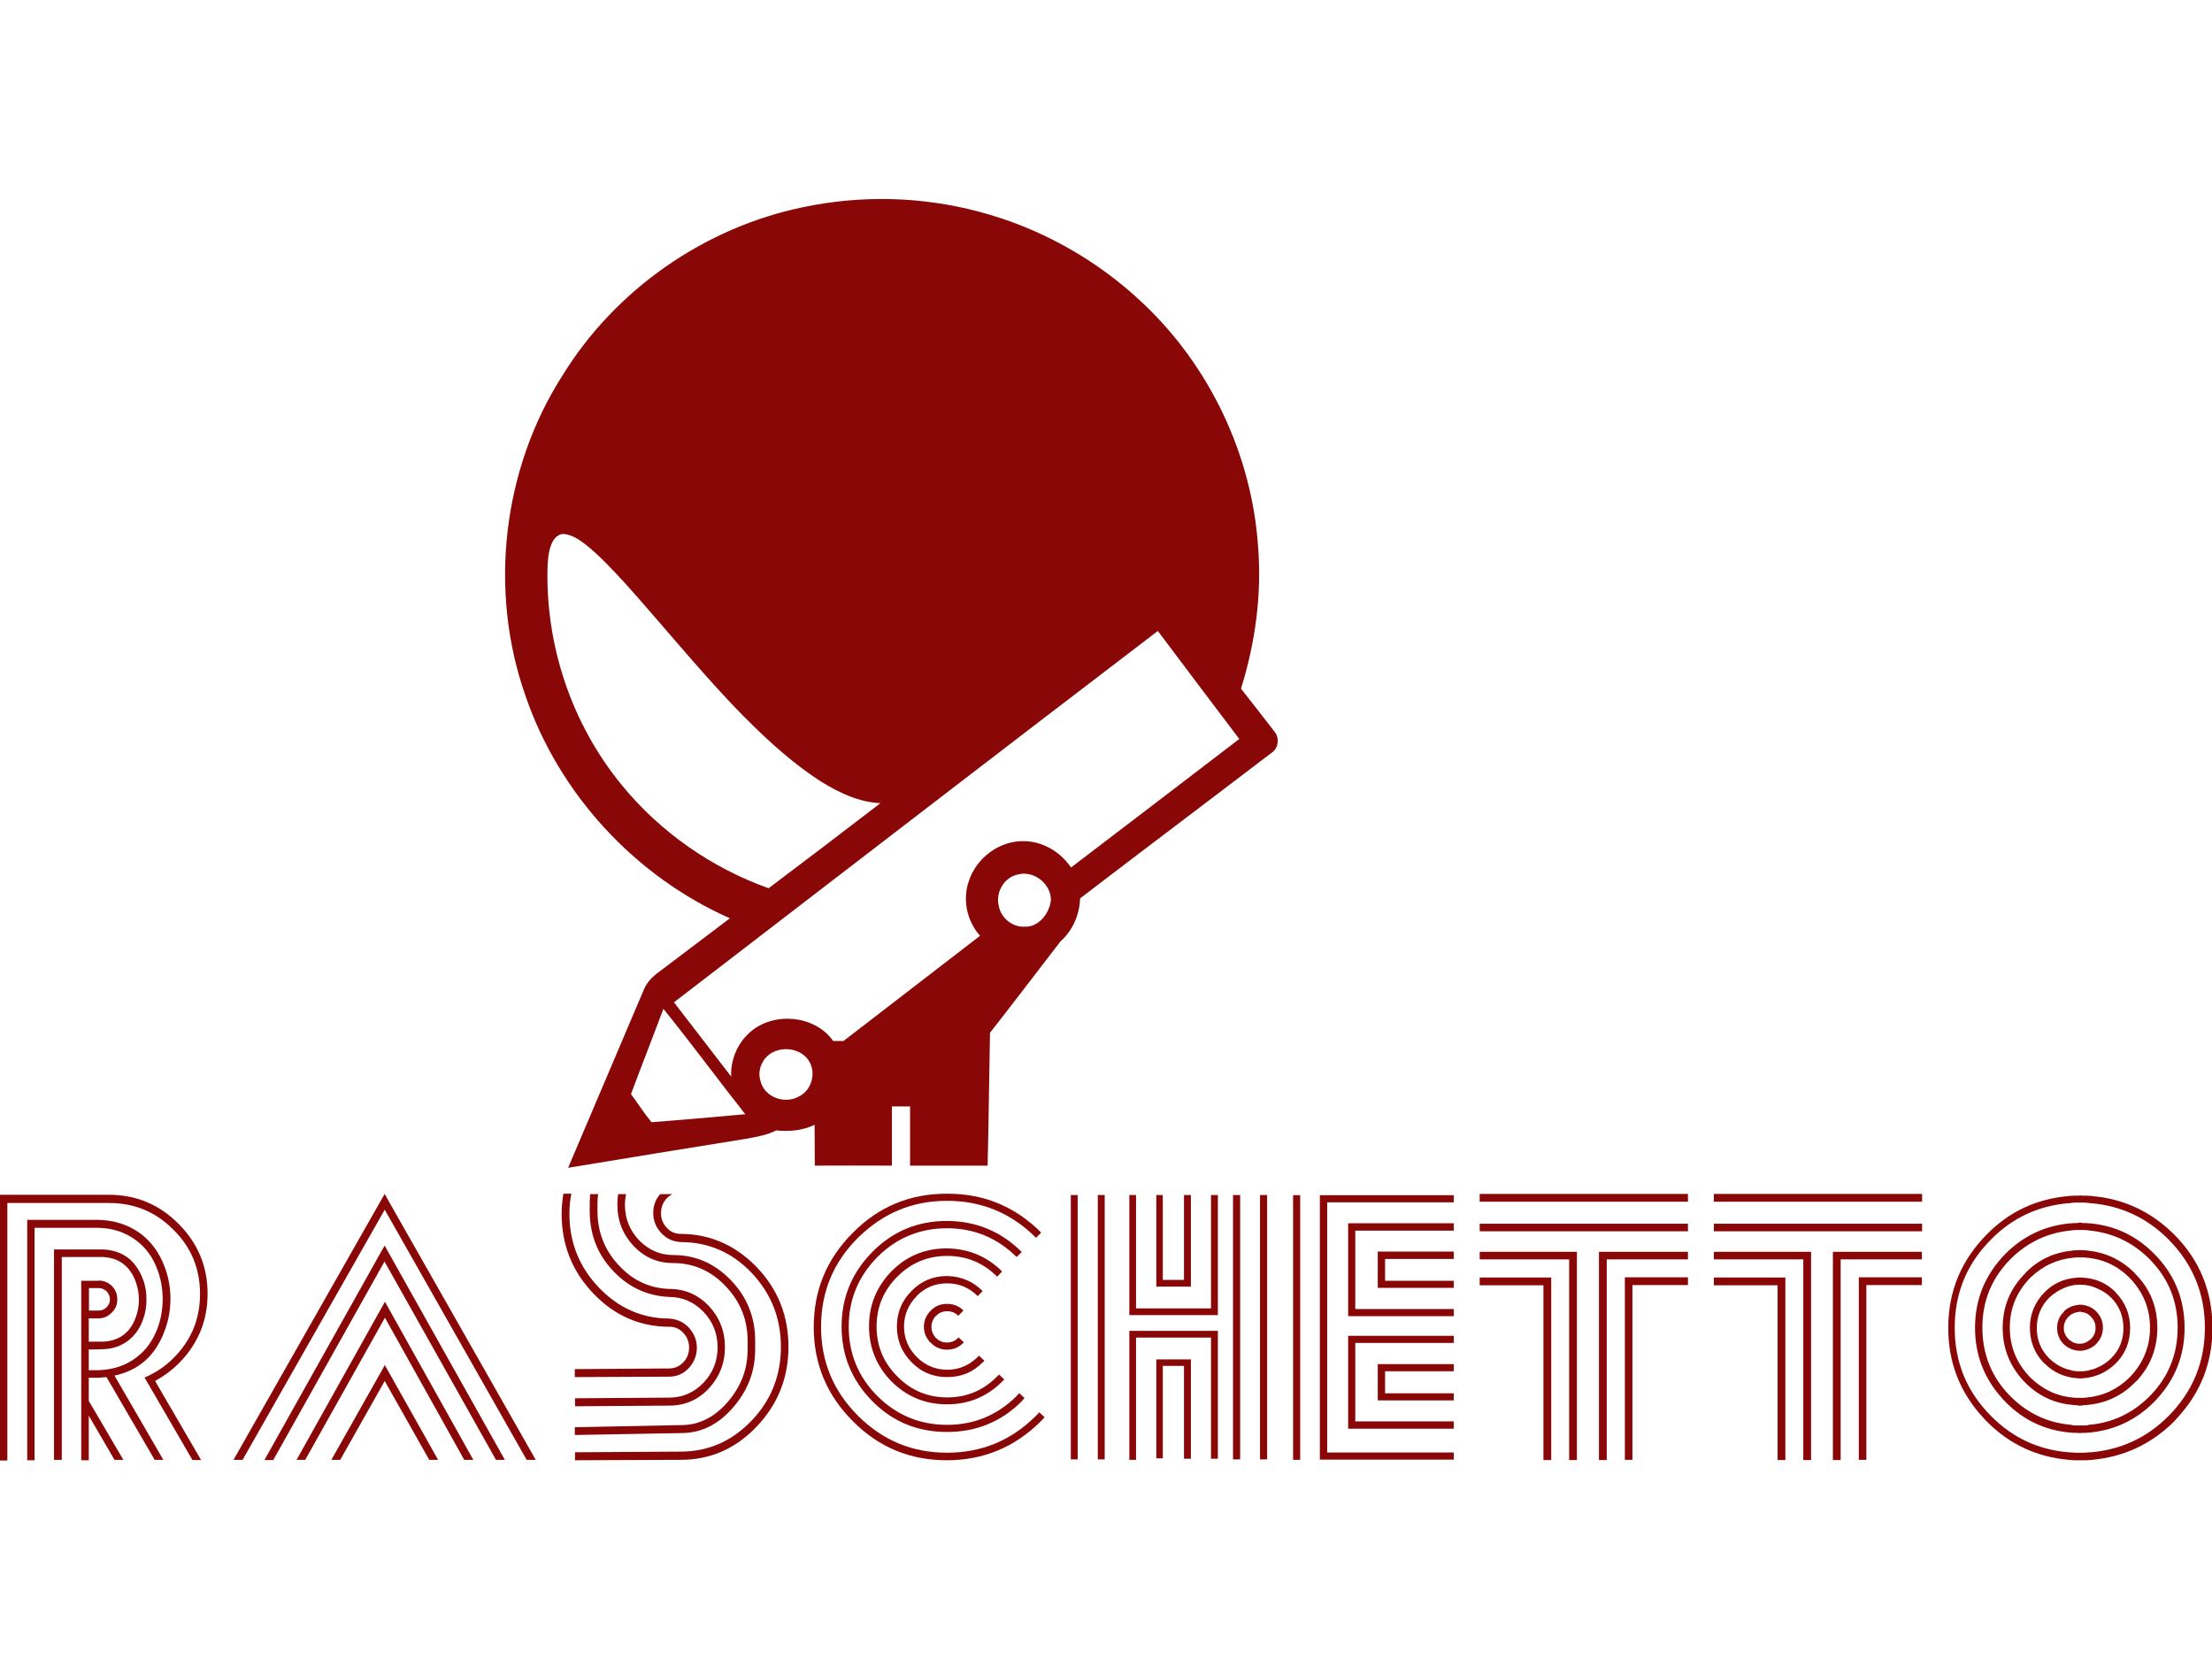 <?xml version="1.0" encoding="utf-8"?>
<!-- Generator: Adobe Illustrator 19.0.0, SVG Export Plug-In . SVG Version: 6.00 Build 0)  -->
<svg version="1.1" id="Layer_1" xmlns="http://www.w3.org/2000/svg" xmlns:xlink="http://www.w3.org/1999/xlink" x="0px" y="0px"
	 viewBox="0 0 1024 768" style="enable-background:new 0 0 1024 768;" xml:space="preserve">
<style type="text/css">
	.st0{fill:#8A0707;}
	.st1{enable-background:new    ;}
</style>
<g>
	<g id="XMLID_2_">
		<g id="XMLID_3_">
			<path id="XMLID_4_" class="st0" d="M371.8,95.9c26.7-5.6,54.6-5,81,2c28.4,7.4,54.9,22.2,76.1,42.3c31,29.1,50.6,70.2,53.5,112.8
				c1.8,22.2-1.3,44.6-7.9,65.8c5.2,6.6,10.4,13.3,15.5,19.9c2.3,2.7,2,7.4-1.1,9.6c-29.6,22.6-59.4,45-88.9,67.6
				c-0.2,7.4-3.4,14.9-9,19.8c-10.9,14.1-21.7,28.4-32.7,42.4c-0.4,20.5-0.6,41-1.1,61.5c-12,0-23.9,0-35.9,0c0-9.1,0-18.3,0-27.4
				c-2.8,0-5.6,0-8.4,0c0,9.1,0,18.3,0,27.4c-12,0-23.9-0.1-35.7,0c-0.1-6.3,0-12.7-0.1-18.9c-5.6,2.7-11.7,3.2-17.8,2.6
				c-4.4,2.3-9.4,3-14.1,3.9c-27.4,4.4-54.9,8.9-82.2,13.4c11.7-27.6,23.4-55.1,35.2-82.8c1.2-2.8,3.3-5.1,5.7-7
				c11.3-8.5,22.7-17.2,34-25.7c-43.9-19.4-79.1-57.6-94.6-102.9c-17.2-48.7-10.7-105,17.1-148.4C284.9,134,326.2,105.3,371.8,95.9z
				 M255.9,250.6c-1.8,3.4-2.2,7.4-2.4,11.2c-1.2,36.6,11.1,73.4,34.4,101.7c17.7,21.7,41.6,38.3,67.9,47.7
				c17.3-13,34.6-26.2,51.8-39.4c-9.9-0.4-19.1-4.8-27.4-9.9c-15.2-9.8-28.4-22.4-41-35.5c-17.4-18.4-33.3-38-50.2-56.8
				c-5.9-6.3-11.7-12.7-18.4-17.9c-2.8-2.1-5.9-4.1-9.5-4.5C259.1,247,257,248.6,255.9,250.6z M312,464
				c8.8,11.5,17.7,22.9,26.5,34.4c-0.4-7.4,2.7-15.1,8.3-20.2c10.9-10.1,30.4-8.4,38.9,3.7c1.6,0,3.2,0,4.8,0
				c21-16.2,42.1-32.4,63.2-48.7c-6.1-6.8-8.3-16.9-5.1-25.6c3.5-10.4,13.9-18.3,25-18.2c8.9-0.1,17.3,4.9,22.2,12.2
				c26-19.8,51.9-39.6,77.9-59.5c-12.6-16.7-25.2-33.3-37.7-50C461,349.3,386.5,406.8,312,464z M471.3,404.8c-6.3,1.2-10.4,8-9,14.3
				c0.9,5.6,6.1,10.1,11.8,9.9c6.7,0.4,11.8-6.2,12.4-12.4C486.5,409.1,478.6,402.9,471.3,404.8z M307.1,467
				c-4.9,13.2-10.1,26.3-15,39.5c3.2,4.3,6.1,8.9,9.5,13c14.5-1.1,28.9-2.4,43.4-3.7C332.3,499.7,320.1,483.1,307.1,467z
				 M360.2,486.2c-6.1,1.5-10,8-8.2,14c1.6,7.6,11.2,11.2,17.8,7.4c6-2.8,8.2-11.1,4.6-16.6C371.5,486.5,365.3,484.7,360.2,486.2z"
				/>
		</g>
	</g>
	<g class="st1">
		<path class="st0" d="M0,675.8V553.1h50.5c12.5,0,23.3,4.5,32.2,13.5c8.9,8.9,13.4,19.7,13.4,32.3c0,12.6-4.5,23.4-13.4,32.3
			c-3.1,3.1-6.7,5.8-10.9,8.1l21.3,36.6h-4l-21.3-36.7l-0.9-1.5c5-2.1,9.4-5,13.3-8.9c8.3-8.2,12.4-18.1,12.4-29.8
			c0-11.7-4.1-21.7-12.4-29.8c-8.1-8.2-18-12.3-29.8-12.3h-47v119.2H0z M45.2,564.7c7.7,0.1,14.3,2.3,19.9,6.4
			c5,3.8,8.7,8.9,11.1,15.3c1.8,4.7,2.7,9.7,2.7,14.9c0,5.1-0.9,10.1-2.7,14.8c-4.2,11.4-11.9,18.3-23.2,20.7l22.6,39h-4l-22.3-38.3
			c-0.3,0.1-0.8,0.1-1.5,0.1c-0.7,0.1-1.2,0.1-1.5,0.2H39v-3.5h6.5c6.8-0.2,12.6-2.1,17.5-5.8c4.5-3.3,7.7-7.8,9.9-13.5
			c1.6-4.3,2.4-8.9,2.4-13.6c0-4.7-0.8-9.3-2.4-13.6c-2.1-5.7-5.4-10.3-9.9-13.6c-4.9-3.7-10.8-5.7-17.6-5.8H16v107.6h-3.4V564.7
			H45.2z M47.6,578.4c9.1,0.4,15.3,5,18.6,13.9c1.1,2.8,1.6,5.9,1.6,9.3c0,3.3-0.5,6.4-1.6,9.3c-1.4,4-3.7,7.2-6.7,9.6
			c-3.4,2.6-7.4,4-12,4.1c-0.1,0-1.5,0-4,0.1c-2.6,0-3.9,0-4,0v-3.6h8.1c7.5-0.3,12.7-4.1,15.3-11.4c0.9-2.4,1.4-5.1,1.4-8.1
			c0-2.7-0.5-5.5-1.4-8.1c-2.7-7.4-7.9-11.3-15.5-11.6H28.6v93.9H25v-97.4H47.6z M45.6,592.8c2.3,0,4.4,0.8,6.2,2.5
			c1.7,1.8,2.5,3.8,2.5,6.2c0,2.4-0.8,4.4-2.5,6.1c-1.7,1.8-3.8,2.7-6.2,2.7h-4.5v65.7h-3.5v-83.1H45.6z M57.1,675.8H53l-15.2-26.1
			l3-1.7L57.1,675.8z M41.2,606.7h4.5c1.4,0,2.7-0.5,3.7-1.6c1-1,1.5-2.2,1.5-3.6c0-1.3-0.5-2.5-1.5-3.7c-1.1-1-2.3-1.5-3.7-1.5
			h-4.5V606.7z"/>
		<path class="st0" d="M112.3,675.8h-4.2l68.6-120.7l1.4-2.4l1.3,2.4L248,675.8h-4.2L178.1,560L112.3,675.8z M229.6,675.8h4.1
			L179.4,579l-1.3-2.4l-1.4,2.4l-54.3,96.9h4.1l51.5-91.9L229.6,675.8z M214.9,675.8h4.2l-39.4-70.5l-1.5-2.7l-1.5,2.7l-39.4,70.5h4
			l36.9-65.8L214.9,675.8z M157.5,675.8h-4.1l24.1-42.7l0.6-1.2l0.7,1.2l24,42.7h-4.1l-20.6-36.5L157.5,675.8z"/>
		<path class="st0" d="M318.8,614.5c2.5,2.7,3.8,5.9,3.8,9.4c0,3.6-1.3,6.8-3.8,9.5c-2.5,2.6-5.5,3.9-9.1,3.9l-43.6,0.2v-3.7
			l43.6-0.3c2.5,0,4.7-0.9,6.6-2.8c1.8-1.9,2.7-4.2,2.7-6.9c0-2.7-0.9-4.9-2.7-6.8c-1.8-1.9-3.9-2.8-6.3-2.8
			c-13.7,0-25.5-5.1-35.3-15.4c-9.8-10.2-14.7-22.5-14.7-36.9c0-3,0.3-6.1,0.8-9.3h3.7c-0.6,3-0.9,6.1-0.9,9.3
			c0,13.3,4.6,24.7,13.7,34.2c9,9.4,19.8,14.2,32.4,14.3C313.2,610.6,316.3,611.9,318.8,614.5z M306.2,570.9
			c-2.5-2.6-3.8-5.8-3.8-9.4c0-3.4,1.1-6.3,3.2-8.7h5.7c-0.9,0.4-1.7,1-2.6,1.9c-1.8,1.9-2.7,4.2-2.7,6.9c0,2.7,0.9,4.9,2.7,6.8
			c1.7,1.9,3.9,2.8,6.5,2.8c13.7,0.1,25.3,5.3,35.1,15.4c9.8,10.2,14.7,22.5,14.7,36.9c0,14.3-4.9,26.6-14.7,36.9
			c-9.8,10.3-21.5,15.4-35.2,15.4l-48.9,0.2v-3.7l48.9-0.3c12.7,0,23.7-4.8,32.8-14.3c9.1-9.5,13.6-20.9,13.6-34.2
			c0-13.3-4.5-24.7-13.6-34.3c-9.1-9.5-20-14.2-32.8-14.2C311.6,574.8,308.7,573.5,306.2,570.9z M338.4,592.7
			c7.5,7.8,11.2,17.2,11.2,28v3.9c0,10.2-3.4,19.1-10.2,26.9c-6.6,7.7-14.3,11.7-23.3,11.9l-50,0.9v-3.6l50-1
			c7.9-0.2,14.8-3.8,20.7-10.6c6.2-7.1,9.3-15.2,9.3-24.4v-3.9c0-9.9-3.4-18.3-10.2-25.4c-6.7-7.1-14.9-10.7-24.4-10.7
			c-7.1,0-13.1-2.6-18.2-7.9c-5-5.4-7.5-11.7-7.5-19.1c0-1.9,0.1-3.5,0.4-4.9h3.6c-0.3,1.7-0.5,3.3-0.5,4.9c0,6.4,2.2,11.9,6.6,16.5
			c4.4,4.5,9.7,6.8,15.8,6.8C322.2,581,331,585,338.4,592.7z M328.1,604.5c5,5.4,7.5,11.7,7.5,19.1c0,7.4-2.5,13.8-7.5,19.2
			c-5,5.3-11.1,7.9-18.3,7.9l-43.6,0.3v-3.7l43.6-0.3c6.1,0,11.4-2.3,15.8-6.8c4.4-4.6,6.6-10.1,6.6-16.5c0-6.4-2.2-11.9-6.6-16.5
			c-4.4-4.5-9.7-6.8-15.8-6.8c-10.1-0.5-18.6-4.4-25.6-11.7c-7.5-7.7-11.2-17.1-11.2-28.1v-3.9c0-0.9,0.1-2.2,0.2-3.9h3.7
			c-0.2,1.4-0.3,2.7-0.3,3.9v3.9c0,9.9,3.4,18.4,10.2,25.5c6.7,7.1,14.8,10.6,24.4,10.6C317.7,597,323.4,599.6,328.1,604.5z"/>
		<path class="st0" d="M482,570.6l-2.4,2.4c-11.4-11.4-25.1-17.1-41.2-17.1c-16,0-29.7,5.7-41.2,17.1c-11.4,11.3-17.1,25-17.1,41.2
			s5.7,29.8,17.1,41.2c11.4,11.4,25.1,17.1,41.2,17.1c16.1,0,29.8-5.7,41.2-17.1c0.7-0.7,1.2-1.2,1.5-1.6l2.5,2.3
			c-0.2,0.2-0.5,0.5-0.9,0.9c-0.3,0.4-0.6,0.7-0.8,0.9c-12.2,12.1-26.7,18.1-43.6,18.1c-17,0-31.5-6-43.5-18.1
			c-12.1-12.1-18.1-26.6-18.1-43.6c0-17,6-31.5,18.1-43.6c11.9-12.1,26.4-18.1,43.5-18.1C455.5,552.5,470,558.6,482,570.6z
			 M473,579.6l-2.4,2.3c-9-8.9-19.7-13.3-32.2-13.3c-12.5,0-23.3,4.4-32.2,13.3c-8.9,9-13.3,19.8-13.3,32.2
			c0,12.5,4.4,23.3,13.3,32.2c9,8.9,19.7,13.3,32.2,13.3c12.5,0,23.2-4.4,32.2-13.3c0.1-0.2,0.3-0.4,0.6-0.7
			c0.3-0.3,0.5-0.5,0.6-0.7l2.5,2.3c-0.2,0.2-0.4,0.4-0.7,0.7c-0.3,0.3-0.5,0.6-0.6,0.8c-9.5,9.5-21.1,14.2-34.6,14.2
			c-13.6,0-25.1-4.7-34.5-14.2c-9.5-9.6-14.3-21.1-14.3-34.6c0-13.5,4.8-25,14.3-34.6c9.4-9.5,20.9-14.3,34.5-14.3
			C452,565.3,463.5,570.1,473,579.6z M463.9,588.6l-2.3,2.4c-6.4-6.4-14.1-9.6-23.1-9.6c-9,0-16.7,3.2-23.1,9.6
			c-6.4,6.4-9.6,14.1-9.6,23.1c0,9,3.2,16.7,9.6,23.1c6.4,6.5,14.1,9.7,23.1,9.7c9,0,16.7-3.2,23.1-9.7c0.6-0.6,0.9-0.9,0.9-0.9
			l2.4,2.3c-0.2,0.2-0.6,0.6-1,1c-7,7-15.5,10.5-25.5,10.5c-10,0-18.5-3.5-25.6-10.5c-7-7.1-10.5-15.7-10.5-25.6
			c0-9.9,3.5-18.4,10.5-25.6c7-7,15.5-10.5,25.6-10.5C448.4,578.1,456.9,581.6,463.9,588.6z M454.9,597.7l-2.3,2.3
			c-3.9-3.9-8.6-5.9-14.1-5.9c-5.5,0-10.3,1.9-14.1,5.8v0.1c-3.9,3.9-5.9,8.7-5.9,14.1s2,10.2,5.9,14.1c3.9,3.9,8.7,5.9,14.1,5.9
			c5.4,0,10.1-2,14.1-5.9c0.1-0.1,0.1-0.1,0.3-0.3c0.1-0.2,0.2-0.3,0.3-0.3l2.5,2.3c-0.2,0.3-0.4,0.5-0.7,0.7
			c-4.5,4.6-9.9,6.9-16.5,6.9c-6.6,0-12.1-2.3-16.5-6.9c-4.5-4.5-6.8-10-6.8-16.5c0-6.5,2.3-12,6.8-16.5c4.5-4.6,10-6.9,16.5-6.9
			C445,590.9,450.5,593.2,454.9,597.7z M446,606.7l-2.4,2.4c-1.4-1.4-3.1-2.1-5.1-2.1c-2.1,0-3.8,0.7-5.1,2.1h-0.1
			c-1.4,1.5-2.1,3.2-2.1,5.1c0,2,0.7,3.7,2.1,5.2c1.4,1.4,3.1,2.1,5.1,2.1c1.9,0,3.7-0.7,5.1-2.1l0.2-0.3l2.5,2.3
			c-0.1,0.1-0.2,0.2-0.3,0.3c-2.1,2.1-4.6,3.1-7.5,3.1c-3,0-5.5-1.1-7.5-3.2v0.1c-2.1-2.1-3.2-4.6-3.2-7.5c0-2.9,1.1-5.4,3.2-7.5
			c2-2.1,4.5-3.1,7.5-3.1C441.4,603.6,444,604.6,446,606.7z"/>
		<path class="st0" d="M495.7,675.7V553.2h3.2v122.4H495.7z M508.2,675.7V553.2h3.2v122.4H508.2z M522.8,553.2h3.1v52.5h34.7v-52.5
			h3.2v55.6h-41V553.2z M522.8,675.8h3.1v-56.6h34.7v56.1h3.2v-59.2h-41V675.8z M535.2,553.2h3.1v39.3h9.8v-39.3h3.2v42.4h-16V553.2
			z M535.2,675.1h3.1v-42.8h9.8v43h3.2v-46h-16V675.1z M570.8,675.7V553.2h3.3v122.4H570.8z M583.3,675.7V553.2h3.3v122.4H583.3z"/>
		<path class="st0" d="M598.6,675.8V553.3h3.3v122.5H598.6z M673,553.3v3.3h-58.6v115.8H673v3.3h-62V553.3H673z M673,566.4v3.3
			h-45.6v36.3H673v3.3h-48.9v-43H673z M673,618.4v3.3h-45.6V658H673v3.4h-48.9v-43H673z M673,579.5v3.3h-31.8v10.1H673v3.3h-35.2
			v-16.8H673z M673,631.5v3.3h-31.8V645H673v3.3h-35.2v-16.8H673z"/>
		<path class="st0" d="M685,552.7h96.4v3.6H685V552.7z M685,566.5h96.4v3.5H685V566.5z M685,579.5h45v96.4h-3.6V583H685V579.5z
			 M685,591.4h33.1v84.5h-3.6v-80.9H685V591.4z M781.4,583h-37.6v92.9h-3.6v-96.4h41.2V583z M781.4,594.9h-25.7v80.9h-3.5v-84.5
			h29.2V594.9z"/>
		<path class="st0" d="M793.4,552.7h96.4v3.6h-96.4V552.7z M793.4,566.5h96.4v3.5h-96.4V566.5z M793.4,579.5h45v96.4h-3.6V583h-41.4
			V579.5z M793.4,591.4h33.1v84.5h-3.6v-80.9h-29.5V591.4z M889.7,583h-37.6v92.9h-3.6v-96.4h41.2V583z M889.7,594.9H864v80.9h-3.5
			v-84.5h29.2V594.9z"/>
		<path class="st0" d="M957.5,553.7l0.7-0.1h0.8l0.8-0.1h2.4l0.9-0.1l0.7,0.1h2.4l0.8,0.1h0.9l0.7,0.1c14.6,1.3,27.2,7.2,37.8,17.7
			c11.9,11.9,17.8,26.4,17.8,43.3c0,16.1-5.4,29.9-16.2,41.6c-0.8,0.9-1.3,1.5-1.6,1.8c-10.6,10.5-23.2,16.3-37.8,17.7l-0.7,0.1
			h-0.9l-0.8,0.1h-6.3l-0.8-0.1h-0.8l-0.7-0.1c-14.7-1.3-27.4-7.2-37.8-17.7c-0.7-0.8-1.3-1.4-1.7-1.8
			c-10.8-11.7-16.2-25.5-16.2-41.6c0-16.9,6-31.3,17.9-43.3C930.1,560.9,942.7,555,957.5,553.7z M967.3,557l-0.8-0.2h-0.7l-0.8-0.1
			h-4.5l-0.8,0.1h-0.8l-0.6,0.2h-0.8c-14,1.2-25.9,6.8-35.7,16.7c-11.3,11.3-16.9,24.9-16.9,40.9c0,16.1,5.6,29.7,16.9,41
			c9.8,9.9,21.7,15.5,35.7,16.7h0.8l0.6,0.1h0.8l0.8,0.1h4.5l0.8-0.1h0.7l0.8-0.1h0.7c13.9-1.2,25.9-6.8,35.8-16.7
			c11.3-11.4,16.9-25,16.9-41c0-15.9-5.6-29.5-16.9-40.9c-9.9-9.9-21.8-15.5-35.8-16.7H967.3z M959.1,566.3l0.7-0.1h1.8l0.7-0.2h1.2
			l0.7,0.2h1.9l0.5,0.1h0.7c11.6,1,21.6,5.7,29.9,14.1c9.4,9.4,14.1,20.9,14.1,34.3c0,12.7-4.3,23.7-12.8,32.9v0.1l-1.4,1.4
			c-8.3,8.3-18.3,13-29.9,14.1h-0.7l-0.5,0.1h-1.9l-0.7,0.1h-1.2l-0.7-0.1h-1.8l-0.7-0.1h-0.5c-11.7-1-21.7-5.7-30-14.1
			c-0.4-0.5-0.9-1-1.4-1.4v-0.1c-8.5-9.3-12.8-20.2-12.8-32.9c0-13.3,4.7-24.7,14.1-34.3c8.3-8.3,18.3-13,30-14.1H959.1z
			 M966.9,569.6l-0.5-0.1h-0.6l-0.6-0.1h-4.6l-0.6,0.1h-0.5l-0.6,0.1c-10.7,1-20.1,5.3-28,13.1c-8.8,8.8-13.2,19.4-13.2,31.9
			c0,12.5,4.4,23.2,13.2,32c7.9,7.8,17.2,12.1,28,13l0.6,0.2h0.5l0.6,0.1h4.6l0.6-0.1h0.6l0.5-0.2c10.9-0.9,20.2-5.3,28-13
			c8.8-8.8,13.2-19.5,13.2-32c0-12.5-4.4-23.1-13.2-31.9C987.1,575,977.8,570.6,966.9,569.6z M959.7,578.9l0.3-0.1h1.5l0.5-0.1h1.9
			l0.3,0.1h1.4l0.5,0.1c8.6,0.8,16,4.3,22.1,10.4v0.1c7,6.9,10.5,15.3,10.5,25.3c0,9.4-3.1,17.5-9.4,24.4c-0.1,0.1-0.3,0.3-0.5,0.4
			c-0.2,0.2-0.4,0.4-0.5,0.5c-6.1,6.2-13.4,9.6-22.1,10.4l-0.5,0.1h-1.4l-0.3,0.2H962l-0.5-0.2H960l-0.3-0.1
			c-8.7-0.7-16.1-4.2-22.2-10.4c-0.2-0.2-0.5-0.5-0.9-0.9c-6.3-6.9-9.5-15-9.5-24.4c0-9.9,3.5-18.3,10.5-25.3v-0.1
			C943.6,583.1,951,579.7,959.7,578.9z M965.4,582.2l-0.3-0.1h-4.3l-0.3,0.1H960c-7.7,0.7-14.4,3.8-20.1,9.3
			c-6.3,6.5-9.5,14.1-9.5,23.1c0,8.9,3.2,16.6,9.5,23.1c5.7,5.5,12.3,8.7,20.1,9.3h0.4l0.3,0.1h4.3l0.3-0.1h0.4
			c7.8-0.7,14.5-3.8,20.1-9.3c6.3-6.5,9.5-14.2,9.5-23.1c0-8.9-3.2-16.6-9.5-23.1c-5.5-5.5-12.2-8.7-20.1-9.3H965.4z M961.4,591.5
			l0.3-0.1h2.4l0.3,0.1h0.3c5.7,0.4,10.6,2.6,14.7,6.7h-0.1c4.5,4.6,6.8,10.1,6.8,16.5c0,6.2-2,11.5-6.1,15.9
			c-0.3,0.2-0.5,0.4-0.6,0.6c-4.1,4-9,6.3-14.7,6.8h-0.6l-0.3,0.1H962l-0.3-0.1h-0.5c-5.8-0.5-10.7-2.8-14.7-6.8l-0.7-0.6
			c-4.1-4.5-6.1-9.8-6.1-15.9c0-6.4,2.3-11.9,6.8-16.5c4.1-4.1,9-6.3,14.7-6.7H961.4z M963.4,594.8l-0.3-0.1h-0.5l-0.3,0.1h-1.2
			c-0.2,0-0.4,0-0.7,0.1c-0.2,0-0.4,0-0.6,0.1c-0.1,0-0.2,0-0.4,0.1c-0.2,0-0.3,0-0.3,0l-0.3,0.1c-0.1,0-0.2,0-0.3,0.1
			c-0.1,0-0.2,0-0.3,0l-0.3,0.1c-0.2,0.1-0.5,0.1-0.9,0.3c-0.3,0.1-0.6,0.2-0.8,0.3l-0.3,0.1l-0.2,0.1c-2.7,1.1-5,2.6-7,4.5
			c-3.9,3.9-5.8,8.6-5.8,14.1c0,5.5,1.9,10.2,5.8,14.1c2,1.9,4.3,3.5,7,4.5l0.2,0.1l0.3,0.1c0.2,0.1,0.4,0.1,0.8,0.3
			c0.4,0.1,0.7,0.1,0.9,0.2h0.3c0.3,0.2,0.5,0.3,0.7,0.3l0.3,0.1c0.1,0,0.2,0,0.3,0c0.2,0.1,0.4,0.1,0.4,0.1c0.2,0,0.4,0,0.6,0.1
			c0.3,0.1,0.5,0.1,0.7,0.1h3.4c0.2-0.1,0.4-0.1,0.7-0.1c0.3-0.1,0.5-0.1,0.7-0.1c0.1,0,0.2,0,0.3-0.1c0.1,0,0.2,0,0.3,0h0.2
			l0.2-0.1c0.1,0,0.4-0.1,0.8-0.3h0.2c0.2-0.1,0.5-0.1,0.9-0.2c0.3-0.1,0.6-0.2,0.9-0.3l0.2-0.1l0.2-0.1c2.8-1.1,5.1-2.6,7-4.5
			c3.9-3.8,5.8-8.5,5.8-14.1c0-5.5-1.9-10.2-5.7-14.1h-0.1c-1.8-1.9-4.2-3.4-7-4.5l-0.2-0.1l-0.2-0.1c-0.2-0.1-0.5-0.1-0.9-0.3
			c-0.4-0.1-0.7-0.2-0.9-0.3l-0.2-0.1c-0.1,0-0.3,0-0.4,0c-0.2-0.1-0.3-0.1-0.3-0.1l-0.2-0.1h-0.2c-0.1,0-0.1,0-0.3,0
			c-0.2-0.1-0.3-0.1-0.3-0.1c-0.2-0.1-0.4-0.1-0.7-0.1c-0.3-0.1-0.5-0.1-0.7-0.1H963.4z M962.2,604.1c-2.7,0.2-5,1.2-6.9,3.1h0.2
			c-2.1,2-3.2,4.5-3.2,7.5c0,2.8,0.9,5.2,2.7,7.2c0.1,0.1,0.2,0.2,0.3,0.3c1.9,1.8,4.1,2.8,6.8,3.1h1.5c2.6-0.3,4.8-1.3,6.8-3.1
			c0-0.1,0-0.1,0.1-0.2c0.1-0.1,0.1-0.1,0.2-0.2c1.9-2.1,2.8-4.5,2.8-7.2c0-2.9-1-5.3-3.1-7.5c-1.9-1.9-4.2-2.9-6.9-3.1H962.2z
			 M966.5,608.3c0.6,0.4,1.1,0.8,1.5,1.3c1.4,1.4,2.1,3.1,2.1,5.1c0,2.1-0.7,3.8-2.1,5.1c-0.5,0.5-1,0.9-1.5,1.1l-0.1,0.1l-0.2,0.1
			c-0.1,0.1-0.1,0.1-0.3,0.2c-0.1,0.1-0.1,0.1-0.2,0.2h-0.2c-0.1,0-0.1,0-0.3,0.1c-0.1,0-0.2,0-0.3,0.1H965c-0.1,0-0.2,0-0.3,0.1
			c-0.1,0.1-0.2,0.1-0.3,0.1h-0.3l-0.1,0.1h-0.8l-0.1,0.1h-0.6l-0.1-0.1h-0.9l-0.1-0.1h-0.3c-0.1,0-0.2,0-0.3-0.1
			c-0.1-0.1-0.2-0.1-0.3-0.1c-0.6-0.2-0.8-0.2-0.7-0.2c0-0.1-0.1-0.1-0.3-0.2c-0.1-0.1-0.2-0.1-0.3-0.2l-0.2-0.1v-0.1
			c-0.7-0.3-1.2-0.7-1.5-1.1c-1.4-1.4-2.1-3.1-2.1-5.1c0-1.9,0.7-3.6,2.1-5.1h0.1c0.2-0.3,0.7-0.8,1.5-1.3l0.2-0.1
			c0.1,0,0.1,0,0.3-0.1c0.1-0.1,0.2-0.1,0.3-0.2c-0.1,0.1,0.1,0,0.7-0.2c0.1-0.1,0.1-0.1,0.3-0.1c0.2-0.1,0.3-0.1,0.3-0.1h0.3
			l0.1-0.1h0.8v-0.2h0.9v0.2h0.7l0.1,0.1h0.3c0.1,0,0.1,0,0.3,0.1c0.2,0,0.3,0,0.3,0.1h0.1c0.1,0,0.1,0,0.3,0.1
			c0.1,0.1,0.2,0.1,0.3,0.1h0.2c0.1,0.1,0.1,0.1,0.2,0.2c0.1,0.1,0.2,0.1,0.3,0.1L966.5,608.3L966.5,608.3z"/>
	</g>
</g>
</svg>
